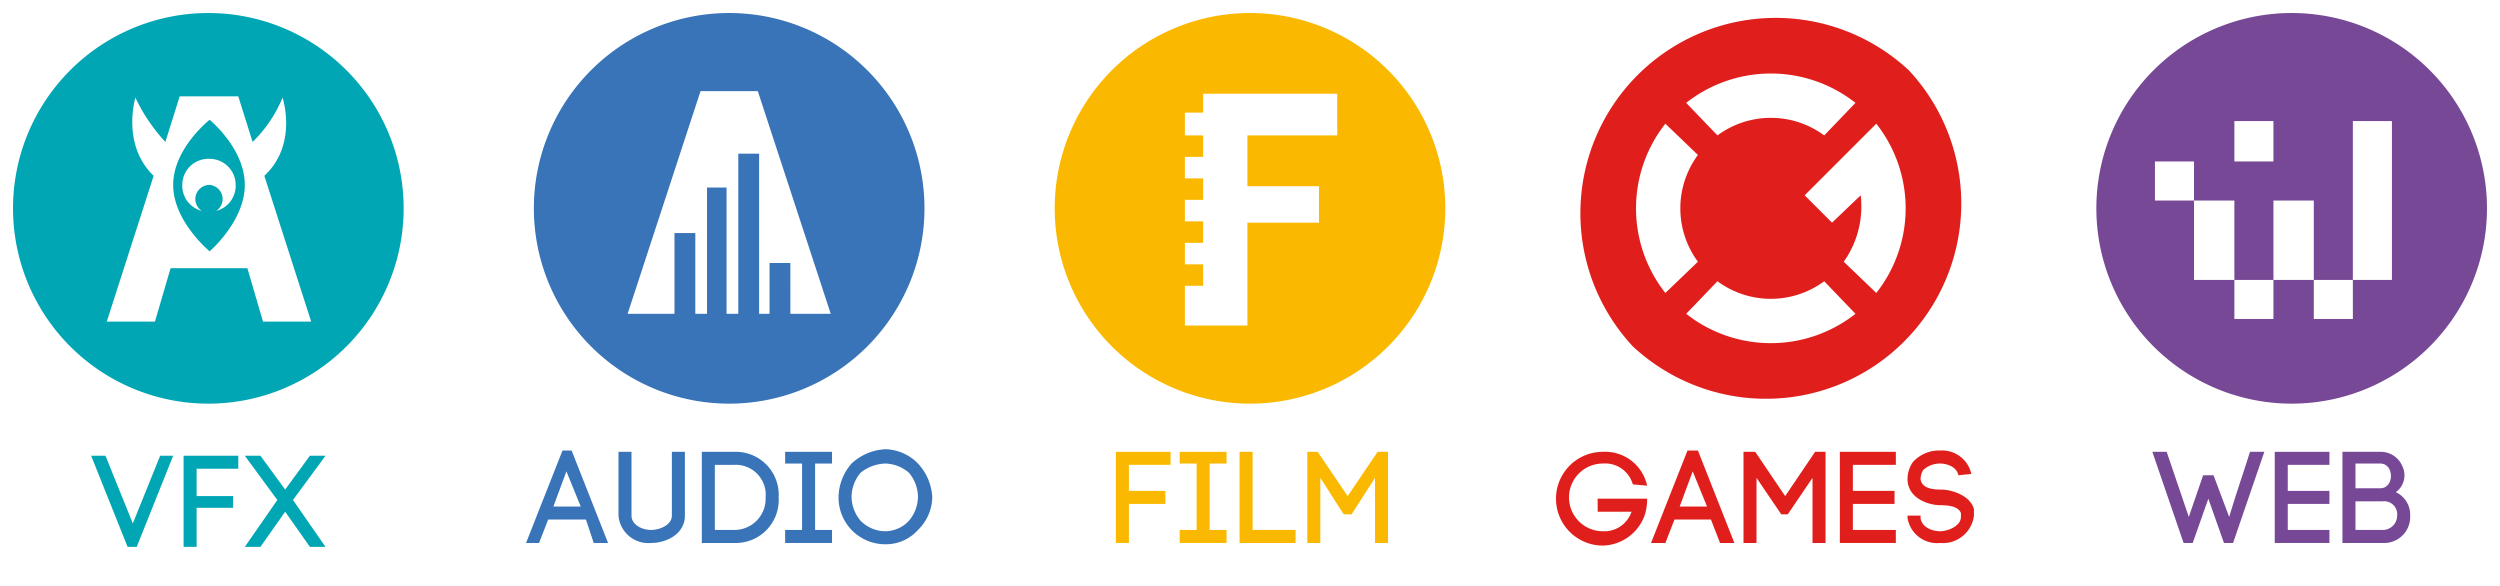 <svg id="tagline" xmlns="http://www.w3.org/2000/svg" width="192" height="45" viewBox="0 0 192 45">
  <defs>
    <style>
      .vfx.cls-1 {fill: #00a6b4;}
      .audio.cls-2 {fill: #3973b8;}
      .film.cls-3 {fill: #fab900;}
      .games.cls-4 {fill: #e01f1d;}
      .web.cls-5 {fill: #764896;}
    </style>
  </defs>
  <title>tagline</title>
  <g id="vfx_logo">
    <path class="vfx cls-1" d="M16.1,9.2s-2.8,2.2-2.8,5,2.8,5.1,2.8,5.1,2.7-2.3,2.7-5.1-2.7-5-2.7-5m2,5a2,2,0,0,1-1.5,2,1.1,1.1,0,0,0,.5-.9,1.1,1.1,0,0,0-1-1.1A1.1,1.1,0,0,0,15,15.3a1.1,1.1,0,0,0,.5.9,2,2,0,0,1-1.5-2,2,2,0,0,1,2.1-2,2,2,0,0,1,2,2" />
    <path class="vfx cls-1" d="M16,1A15,15,0,1,0,31,16,15,15,0,0,0,16,1m4.2,23.7L19,20.6H13.1l-1.2,4.1H8.2l3.6-11.2c-2.5-2.4-1.4-6-1.4-6a13.4,13.4,0,0,0,2.3,3.4l1.1-3.5h4.5l1.1,3.5a10.1,10.1,0,0,0,2.3-3.4s1.2,3.6-1.4,6l3.6,11.2Z" />
  </g>
  <path id="audio_logo" class="audio cls-2" d="M56,1A15,15,0,1,0,71,16,15,15,0,0,0,56,1m4.7,23.1V20.2H59.1v3.9h-.8V11.8H56.7V24.1h-.9V14.4H54.3v9.7h-.9V17.9H51.8v6.2H48.2L53.8,7h4.4l5.6,17.1Z"/>
  <g id="film_logo">
    <rect class="film cls-3" x="90.8" y="17" width="1.6" height="1.65"/>
    <rect class="film cls-3" x="90.8" y="13.7" width="1.6" height="1.65"/>
    <rect class="film cls-3" x="90.8" y="7" width="1.6" height="1.65"/>
    <rect class="film cls-3" x="90.8" y="10.4" width="1.6" height="1.65"/>
    <rect class="film cls-3" x="90.8" y="20.3" width="1.6" height="1.65"/>
    <path class="film cls-3" d="M96,1a15,15,0,1,0,15,15A15,15,0,0,0,96,1m6.7,9.4H95.8v3.9h5.5v2.8H95.8V25H91V7.2h11.7Z"/>
  </g>
  <g id="games_logo">
    <path class="games cls-4" d="M146.6,5.4a15,15,0,0,0-21.2,21.2A15,15,0,0,0,146.6,5.4m-4.1,2.5-2.4,2.5a6.9,6.9,0,0,0-8.2,0l-2.4-2.5a10.5,10.5,0,0,1,13,0M127.9,9.5l2.5,2.4a6.9,6.9,0,0,0,0,8.2l-2.5,2.4a10.5,10.5,0,0,1,0-13m1.6,14.6,2.4-2.5a6.9,6.9,0,0,0,8.2,0l2.4,2.5a10.5,10.5,0,0,1-13,0m14.6-1.6-2.5-2.4a7.3,7.3,0,0,0,1.3-5.1l-2.2,2.1L138.6,15l5.5-5.5a10.5,10.5,0,0,1,0,13"/>
  </g>
  <g id="web_logo">
    <path class="web cls-5" d="M176,1a15,15,0,1,0,15,15A15,15,0,0,0,176,1m-4.4,8.3h3v3.1h-3Zm12.1,12.2h-3v3h-3v-3h-3.1v3h-3v-3h-3.1V15.4h-3v-3h3v3h3.1v6.1h3V15.4h3.1v6.1h3V9.3h3Z"/>
  </g>
  <g id="vfx_text">
    <path class="subtitle vfx cls-1" d="M12.3,35h1l-2.8,7H9.8L7,35H8.1l2.1,5.2Z"/>
    <path class="subtitle vfx cls-1" d="M15.1,42h-1V35h4.2v1H15.1v2.1h2.8V39H15.1Z"/>
    <path class="subtitle vfx cls-1" d="M20,35l1.9,2.6L23.8,35H25l-2.5,3.4L25,42H23.8l-1.9-2.7L20,42H18.8l2.5-3.6L18.8,35Z"/>
  </g>
  <g id="audio_text">
    <path class="subtitle audio cls-2" d="M45,39.9H42.1l-.7,1.8h-1l2.8-7.1h.7l2.8,7.1H45.6Zm-2.5-1h2.1l-1.1-2.7Z"/>
    <path class="subtitle audio cls-2" d="M47.5,39.6V34.7h1v4.9c0,.7.8,1.1,1.5,1.1s1.6-.4,1.6-1.1V34.7h1v4.9c0,1.4-1.4,2.1-2.6,2.1A2.3,2.3,0,0,1,47.5,39.6Z"/>
    <path class="subtitle audio cls-2" d="M56.4,34.7a3.3,3.3,0,0,1,3.4,3.5,3.3,3.3,0,0,1-3.4,3.5H53.9v-7Zm0,6a2.4,2.4,0,0,0,2.4-2.5,2.3,2.3,0,0,0-2.4-2.5H54.9v5Z"/>
    <path class="subtitle audio cls-2" d="M63.9,35.6H62.6v5.1h1.3v1H60.3v-1h1.3V35.6H60.3v-.9h3.6Z"/>
    <path class="subtitle audio cls-2" d="M65.4,35.6A4.1,4.1,0,0,1,68,34.5a3.6,3.6,0,0,1,2.5,1.1,4.1,4.1,0,0,1,1.1,2.6,3.6,3.6,0,0,1-1.1,2.5A3.3,3.3,0,0,1,68,41.8a3.6,3.6,0,0,1-2.6-1.1,3.6,3.6,0,0,1-1-2.5A4,4,0,0,1,65.4,35.6Zm4.4.7a2.9,2.9,0,0,0-1.8-.7,3.2,3.2,0,0,0-1.9.7,2.9,2.9,0,0,0-.7,1.9,2.9,2.9,0,0,0,.7,1.8,2.7,2.7,0,0,0,1.9.8,2.5,2.5,0,0,0,1.8-.8,2.9,2.9,0,0,0,.7-1.8A2.9,2.9,0,0,0,69.8,36.3Z"/>
  </g>
  <g id="film_text">
    <path class="subtitle film cls-3" d="M86.7,41.7h-1v-7h4.2v1H86.7v2h2.8v1H86.7Z"/>
    <path class="subtitle film cls-3" d="M94.2,35.6H92.9v5.1h1.3v1H90.6v-1h1.3V35.6H90.6v-.9h3.6Z"/>
    <path class="subtitle film cls-3" d="M96.2,40.7h3.3v1H95.2v-7h1Z"/>
    <path class="subtitle film cls-3" d="M101.4,41.7h-1v-7h.8l2.3,3.4,2.3-3.4h.8v7h-1v-5l-1.8,2.8h-.6l-1.8-2.8Z"/>
  </g>
  <g id="games_text">
    <path class="subtitle games cls-4" d="M125.4,37.2a2.2,2.2,0,0,0-2.3-1.6,2.6,2.6,0,0,0,0,5.2,2.2,2.2,0,0,0,2.2-1.5h-2.6v-1h3.8a3.9,3.9,0,0,1-.2,1.3h0a3.5,3.5,0,0,1-3.2,2.3,3.6,3.6,0,0,1,0-7.2,3.3,3.3,0,0,1,3.4,2.6Z"/>
    <path class="subtitle games cls-4" d="M131.4,39.9h-2.8l-.7,1.8h-1.1l2.8-7.1h.8l2.8,7.1h-1.1Zm-2.4-1h2.1L130,36.2Z"/>
    <path class="subtitle games cls-4" d="M134.9,41.7h-1v-7h.9l2.3,3.4,2.3-3.4h.8v7h-1v-5l-1.9,2.8h-.5l-1.9-2.8Z"/>
    <path class="subtitle games cls-4" d="M142.3,40.7h3.3v1h-4.3v-7h4.3v1h-3.3v2h3.2v1h-3.2Z"/>
    <path class="subtitle games cls-4" d="M150.4,36.5c-.1-.6-.8-.9-1.4-.9a1.9,1.9,0,0,0-1.3.5,1.4,1.4,0,0,0-.2.7c.1.7.9.8,1.6.8s2.2.4,2.5,1.5v.5a2.4,2.4,0,0,1-2.6,2.1,2.3,2.3,0,0,1-2.5-1.9v-.2h1v.2h0c.1.7.9,1,1.5,1s1.6-.4,1.6-1.1v-.3c-.2-.5-.9-.6-1.6-.6s-2.4-.4-2.5-1.9h0a2.3,2.3,0,0,1,.4-1.4,2.7,2.7,0,0,1,2.1-.9,2.3,2.3,0,0,1,2.4,1.8Z"/>
  </g>
  <g id="web_text">
    <path class="subtitle web cls-5" d="M169.6,38.3l-1.2,3.4h-.7l-2.4-7h1.1l1.7,5,1.1-3.2h.8l1.2,3.2c.5-1.7,1.1-3.4,1.6-5h1.1l-2.4,7h-.7Z"/>
    <path class="subtitle web cls-5" d="M175.7,40.7h3.2v1h-4.2v-7h4.2v1h-3.2v2h3.2v1h-3.2Z"/>
    <path class="subtitle web cls-5" d="M182.8,34.7a1.8,1.8,0,0,1,1.7,1.1,1.6,1.6,0,0,1-.5,2,1.9,1.9,0,0,1,1.1,1.8,2,2,0,0,1-2.1,2.1h-3.1v-7Zm-1.9,2.8h1.9c1.1,0,1.1-1.9,0-1.9h-1.9Zm0,3.2H183a1.1,1.1,0,0,0,1.1-1.1,1,1,0,0,0-1.1-1.1h-2.1Z"/>
  </g>
</svg>
